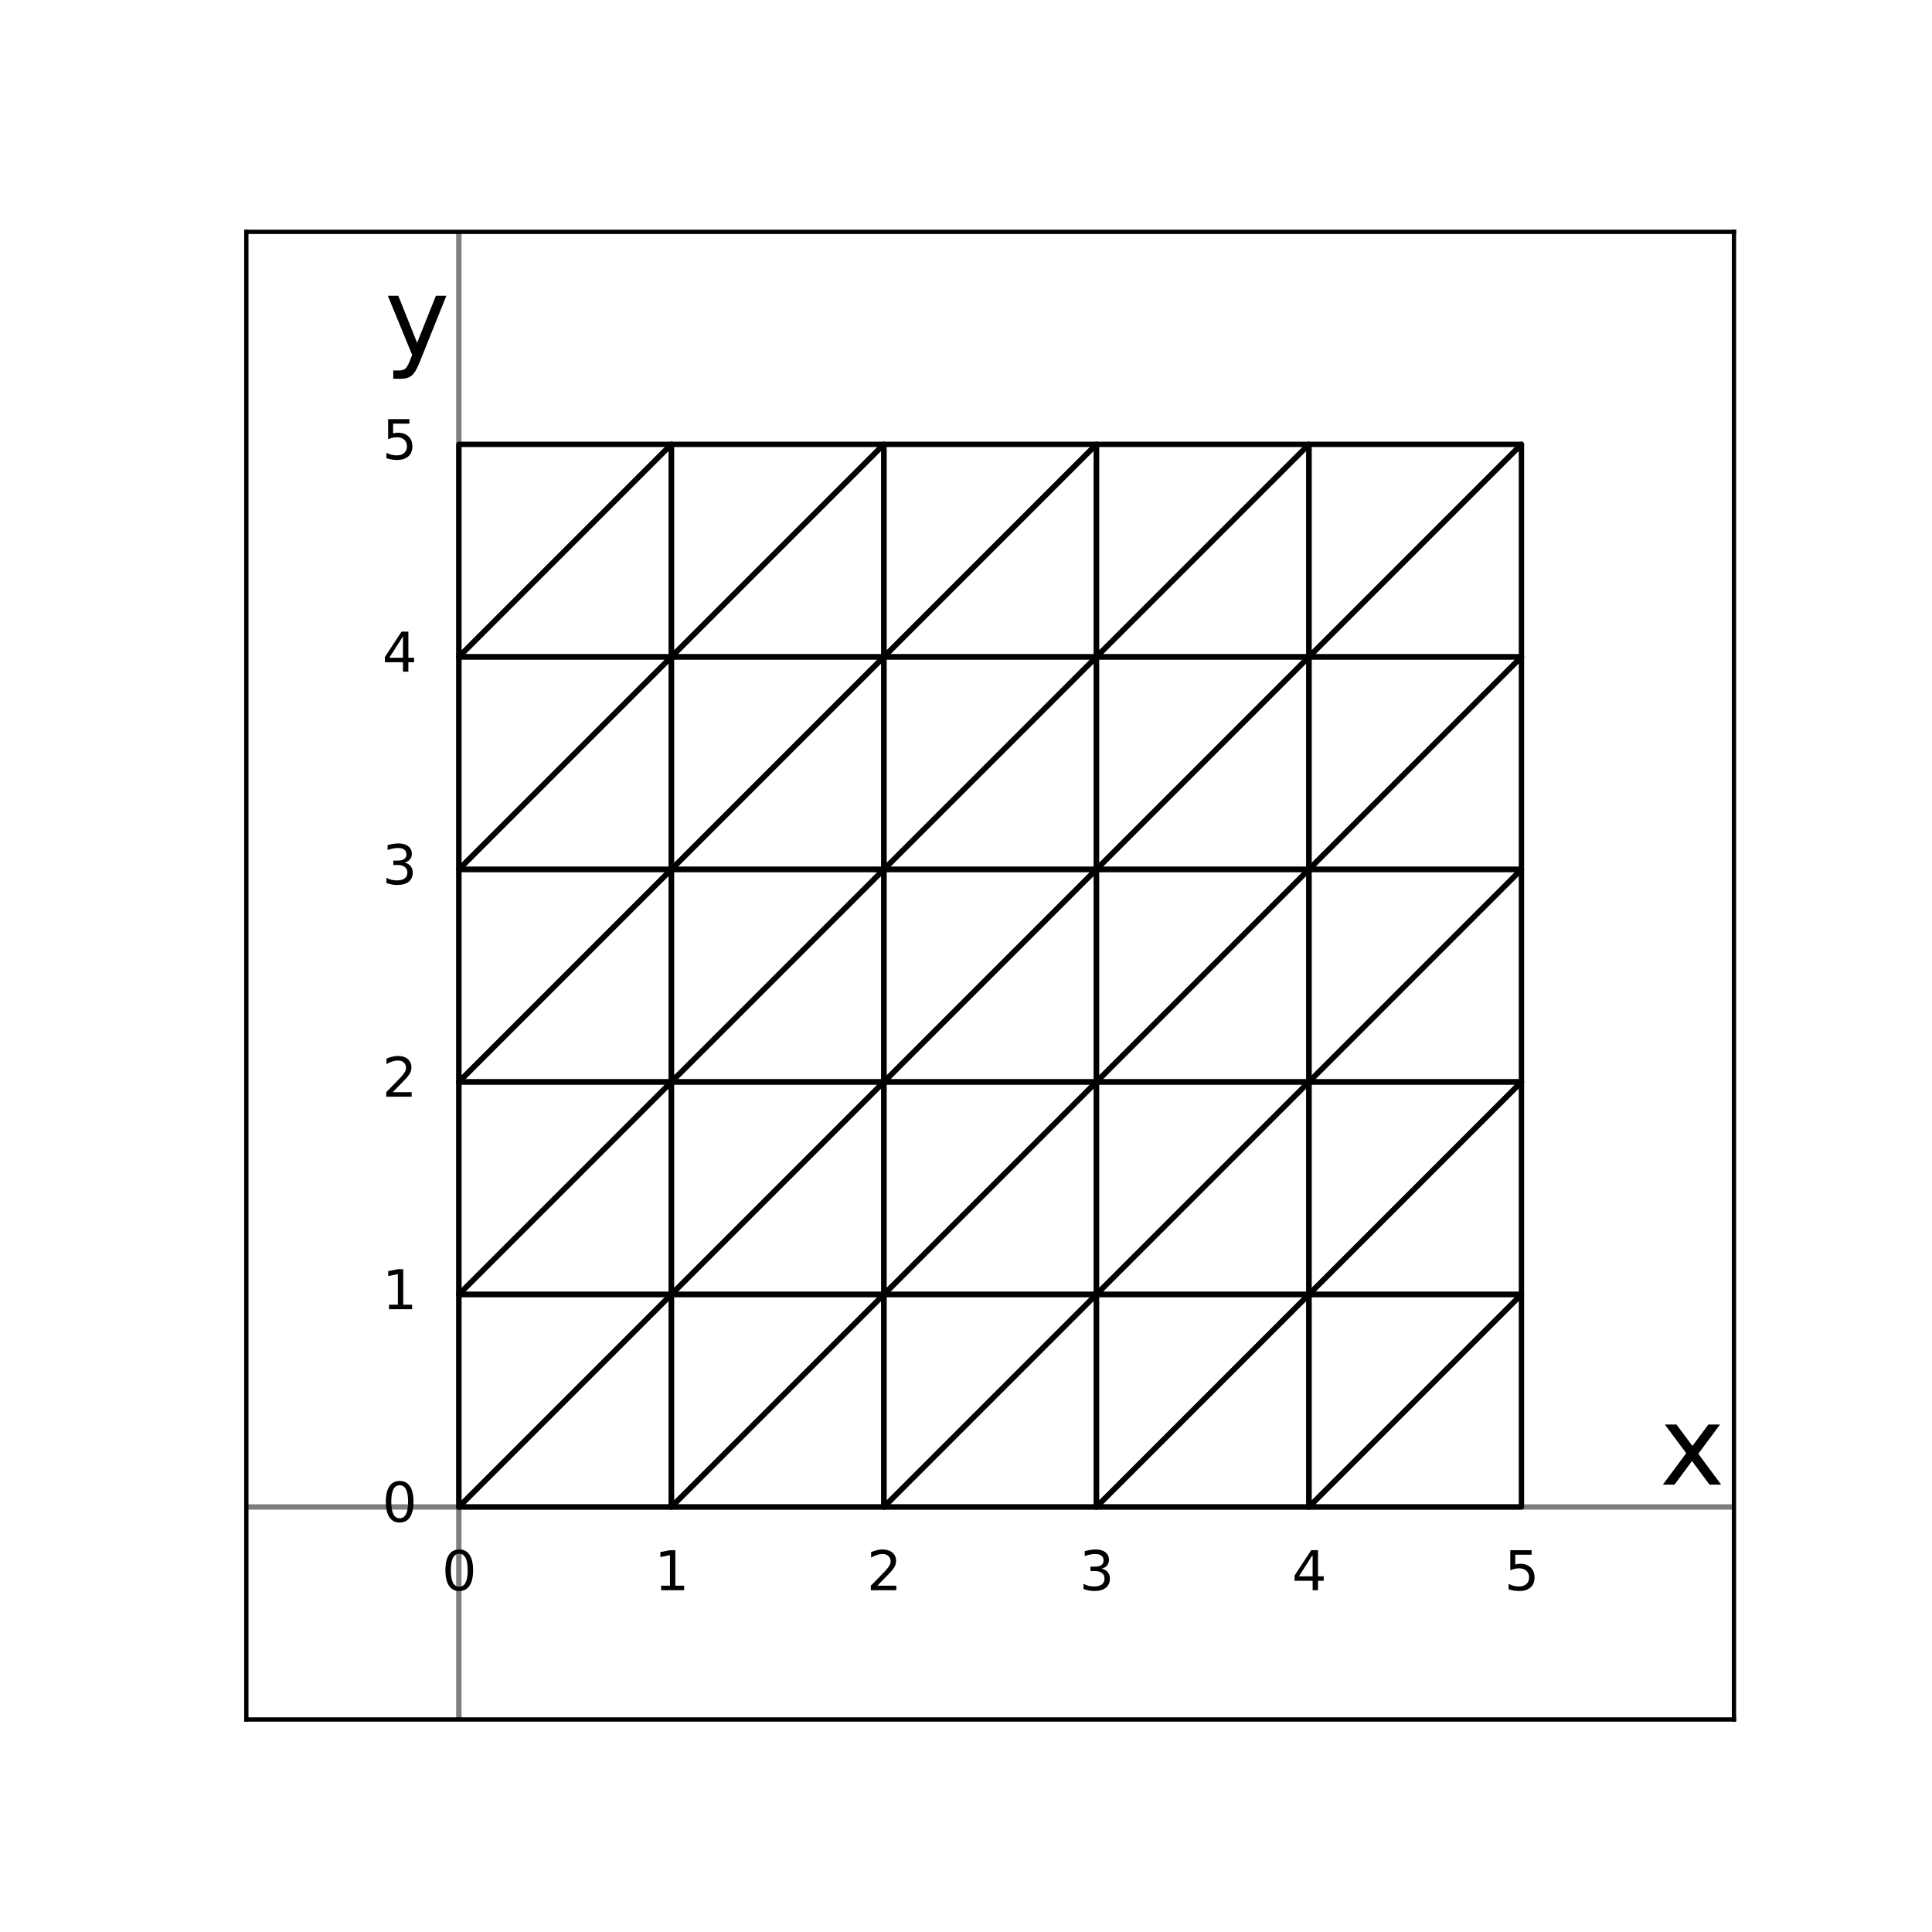 <?xml version="1.0" encoding="utf-8" standalone="no"?>
<!DOCTYPE svg PUBLIC "-//W3C//DTD SVG 1.1//EN"
  "http://www.w3.org/Graphics/SVG/1.1/DTD/svg11.dtd">
<svg xmlns:xlink="http://www.w3.org/1999/xlink" width="360pt" height="360pt" viewBox="0 0 360 360" xmlns="http://www.w3.org/2000/svg" version="1.1">
 <defs>
  <style type="text/css">*{stroke-linejoin: round; stroke-linecap: butt}</style>
 </defs>
 <g id="figure_1">
  <g id="patch_1">
   <path d="M 0 360 
L 360 360 
L 360 0 
L 0 0 
z
" style="fill: #ffffff"/>
  </g>
  <g id="axes_1">
   <g id="patch_2">
    <path d="M 45.9 320.4 
L 323.1 320.4 
L 323.1 43.2 
L 45.9 43.2 
z
" style="fill: #ffffff"/>
   </g>
   <g id="patch_3">
    <path d="M 85.5 280.8 
L 125.1 280.8 
L 125.1 241.2 
L 85.5 280.8 
z
" clip-path="url(#p8f3f8292ff)" style="fill: none; stroke: #000000; stroke-linejoin: miter"/>
   </g>
   <g id="patch_4">
    <path d="M 85.5 280.8 
L 85.5 241.2 
L 125.1 241.2 
L 85.5 280.8 
z
" clip-path="url(#p8f3f8292ff)" style="fill: none; stroke: #000000; stroke-linejoin: miter"/>
   </g>
   <g id="patch_5">
    <path d="M 125.1 280.8 
L 164.7 280.8 
L 164.7 241.2 
L 125.1 280.8 
z
" clip-path="url(#p8f3f8292ff)" style="fill: none; stroke: #000000; stroke-linejoin: miter"/>
   </g>
   <g id="patch_6">
    <path d="M 125.1 280.8 
L 125.1 241.2 
L 164.7 241.2 
L 125.1 280.8 
z
" clip-path="url(#p8f3f8292ff)" style="fill: none; stroke: #000000; stroke-linejoin: miter"/>
   </g>
   <g id="patch_7">
    <path d="M 164.7 280.8 
L 204.3 280.8 
L 204.3 241.2 
L 164.7 280.8 
z
" clip-path="url(#p8f3f8292ff)" style="fill: none; stroke: #000000; stroke-linejoin: miter"/>
   </g>
   <g id="patch_8">
    <path d="M 164.7 280.8 
L 164.7 241.2 
L 204.3 241.2 
L 164.7 280.8 
z
" clip-path="url(#p8f3f8292ff)" style="fill: none; stroke: #000000; stroke-linejoin: miter"/>
   </g>
   <g id="patch_9">
    <path d="M 204.3 280.8 
L 243.9 280.8 
L 243.9 241.2 
L 204.3 280.8 
z
" clip-path="url(#p8f3f8292ff)" style="fill: none; stroke: #000000; stroke-linejoin: miter"/>
   </g>
   <g id="patch_10">
    <path d="M 204.3 280.8 
L 204.3 241.2 
L 243.9 241.2 
L 204.3 280.8 
z
" clip-path="url(#p8f3f8292ff)" style="fill: none; stroke: #000000; stroke-linejoin: miter"/>
   </g>
   <g id="patch_11">
    <path d="M 243.9 280.8 
L 283.5 280.8 
L 283.5 241.2 
L 243.9 280.8 
z
" clip-path="url(#p8f3f8292ff)" style="fill: none; stroke: #000000; stroke-linejoin: miter"/>
   </g>
   <g id="patch_12">
    <path d="M 243.9 280.8 
L 243.9 241.2 
L 283.5 241.2 
L 243.9 280.8 
z
" clip-path="url(#p8f3f8292ff)" style="fill: none; stroke: #000000; stroke-linejoin: miter"/>
   </g>
   <g id="patch_13">
    <path d="M 85.5 241.2 
L 125.1 241.2 
L 125.1 201.6 
L 85.5 241.2 
z
" clip-path="url(#p8f3f8292ff)" style="fill: none; stroke: #000000; stroke-linejoin: miter"/>
   </g>
   <g id="patch_14">
    <path d="M 85.5 241.2 
L 85.5 201.6 
L 125.1 201.6 
L 85.5 241.2 
z
" clip-path="url(#p8f3f8292ff)" style="fill: none; stroke: #000000; stroke-linejoin: miter"/>
   </g>
   <g id="patch_15">
    <path d="M 125.1 241.2 
L 164.7 241.2 
L 164.7 201.6 
L 125.1 241.2 
z
" clip-path="url(#p8f3f8292ff)" style="fill: none; stroke: #000000; stroke-linejoin: miter"/>
   </g>
   <g id="patch_16">
    <path d="M 125.1 241.2 
L 125.1 201.6 
L 164.7 201.6 
L 125.1 241.2 
z
" clip-path="url(#p8f3f8292ff)" style="fill: none; stroke: #000000; stroke-linejoin: miter"/>
   </g>
   <g id="patch_17">
    <path d="M 164.7 241.2 
L 204.3 241.2 
L 204.3 201.6 
L 164.7 241.2 
z
" clip-path="url(#p8f3f8292ff)" style="fill: none; stroke: #000000; stroke-linejoin: miter"/>
   </g>
   <g id="patch_18">
    <path d="M 164.7 241.2 
L 164.7 201.6 
L 204.3 201.6 
L 164.7 241.2 
z
" clip-path="url(#p8f3f8292ff)" style="fill: none; stroke: #000000; stroke-linejoin: miter"/>
   </g>
   <g id="patch_19">
    <path d="M 204.3 241.2 
L 243.9 241.2 
L 243.9 201.6 
L 204.3 241.2 
z
" clip-path="url(#p8f3f8292ff)" style="fill: none; stroke: #000000; stroke-linejoin: miter"/>
   </g>
   <g id="patch_20">
    <path d="M 204.3 241.2 
L 204.3 201.6 
L 243.9 201.6 
L 204.3 241.2 
z
" clip-path="url(#p8f3f8292ff)" style="fill: none; stroke: #000000; stroke-linejoin: miter"/>
   </g>
   <g id="patch_21">
    <path d="M 243.9 241.2 
L 283.5 241.2 
L 283.5 201.6 
L 243.9 241.2 
z
" clip-path="url(#p8f3f8292ff)" style="fill: none; stroke: #000000; stroke-linejoin: miter"/>
   </g>
   <g id="patch_22">
    <path d="M 243.9 241.2 
L 243.9 201.6 
L 283.5 201.6 
L 243.9 241.2 
z
" clip-path="url(#p8f3f8292ff)" style="fill: none; stroke: #000000; stroke-linejoin: miter"/>
   </g>
   <g id="patch_23">
    <path d="M 85.5 201.6 
L 125.1 201.6 
L 125.1 162 
L 85.5 201.6 
z
" clip-path="url(#p8f3f8292ff)" style="fill: none; stroke: #000000; stroke-linejoin: miter"/>
   </g>
   <g id="patch_24">
    <path d="M 85.5 201.6 
L 85.5 162 
L 125.1 162 
L 85.5 201.6 
z
" clip-path="url(#p8f3f8292ff)" style="fill: none; stroke: #000000; stroke-linejoin: miter"/>
   </g>
   <g id="patch_25">
    <path d="M 125.1 201.6 
L 164.7 201.6 
L 164.7 162 
L 125.1 201.6 
z
" clip-path="url(#p8f3f8292ff)" style="fill: none; stroke: #000000; stroke-linejoin: miter"/>
   </g>
   <g id="patch_26">
    <path d="M 125.1 201.6 
L 125.1 162 
L 164.7 162 
L 125.1 201.6 
z
" clip-path="url(#p8f3f8292ff)" style="fill: none; stroke: #000000; stroke-linejoin: miter"/>
   </g>
   <g id="patch_27">
    <path d="M 164.7 201.6 
L 204.3 201.6 
L 204.3 162 
L 164.7 201.6 
z
" clip-path="url(#p8f3f8292ff)" style="fill: none; stroke: #000000; stroke-linejoin: miter"/>
   </g>
   <g id="patch_28">
    <path d="M 164.7 201.6 
L 164.7 162 
L 204.3 162 
L 164.7 201.6 
z
" clip-path="url(#p8f3f8292ff)" style="fill: none; stroke: #000000; stroke-linejoin: miter"/>
   </g>
   <g id="patch_29">
    <path d="M 204.3 201.6 
L 243.9 201.6 
L 243.9 162 
L 204.3 201.6 
z
" clip-path="url(#p8f3f8292ff)" style="fill: none; stroke: #000000; stroke-linejoin: miter"/>
   </g>
   <g id="patch_30">
    <path d="M 204.3 201.6 
L 204.3 162 
L 243.9 162 
L 204.3 201.6 
z
" clip-path="url(#p8f3f8292ff)" style="fill: none; stroke: #000000; stroke-linejoin: miter"/>
   </g>
   <g id="patch_31">
    <path d="M 243.9 201.6 
L 283.5 201.6 
L 283.5 162 
L 243.9 201.6 
z
" clip-path="url(#p8f3f8292ff)" style="fill: none; stroke: #000000; stroke-linejoin: miter"/>
   </g>
   <g id="patch_32">
    <path d="M 243.9 201.6 
L 243.9 162 
L 283.5 162 
L 243.9 201.6 
z
" clip-path="url(#p8f3f8292ff)" style="fill: none; stroke: #000000; stroke-linejoin: miter"/>
   </g>
   <g id="patch_33">
    <path d="M 85.5 162 
L 125.1 162 
L 125.1 122.4 
L 85.5 162 
z
" clip-path="url(#p8f3f8292ff)" style="fill: none; stroke: #000000; stroke-linejoin: miter"/>
   </g>
   <g id="patch_34">
    <path d="M 85.5 162 
L 85.5 122.4 
L 125.1 122.4 
L 85.5 162 
z
" clip-path="url(#p8f3f8292ff)" style="fill: none; stroke: #000000; stroke-linejoin: miter"/>
   </g>
   <g id="patch_35">
    <path d="M 125.1 162 
L 164.7 162 
L 164.7 122.4 
L 125.1 162 
z
" clip-path="url(#p8f3f8292ff)" style="fill: none; stroke: #000000; stroke-linejoin: miter"/>
   </g>
   <g id="patch_36">
    <path d="M 125.1 162 
L 125.1 122.4 
L 164.7 122.4 
L 125.1 162 
z
" clip-path="url(#p8f3f8292ff)" style="fill: none; stroke: #000000; stroke-linejoin: miter"/>
   </g>
   <g id="patch_37">
    <path d="M 164.7 162 
L 204.3 162 
L 204.3 122.4 
L 164.7 162 
z
" clip-path="url(#p8f3f8292ff)" style="fill: none; stroke: #000000; stroke-linejoin: miter"/>
   </g>
   <g id="patch_38">
    <path d="M 164.7 162 
L 164.7 122.4 
L 204.3 122.4 
L 164.7 162 
z
" clip-path="url(#p8f3f8292ff)" style="fill: none; stroke: #000000; stroke-linejoin: miter"/>
   </g>
   <g id="patch_39">
    <path d="M 204.3 162 
L 243.9 162 
L 243.9 122.4 
L 204.3 162 
z
" clip-path="url(#p8f3f8292ff)" style="fill: none; stroke: #000000; stroke-linejoin: miter"/>
   </g>
   <g id="patch_40">
    <path d="M 204.3 162 
L 204.3 122.4 
L 243.9 122.4 
L 204.3 162 
z
" clip-path="url(#p8f3f8292ff)" style="fill: none; stroke: #000000; stroke-linejoin: miter"/>
   </g>
   <g id="patch_41">
    <path d="M 243.9 162 
L 283.5 162 
L 283.5 122.4 
L 243.9 162 
z
" clip-path="url(#p8f3f8292ff)" style="fill: none; stroke: #000000; stroke-linejoin: miter"/>
   </g>
   <g id="patch_42">
    <path d="M 243.9 162 
L 243.9 122.4 
L 283.5 122.4 
L 243.9 162 
z
" clip-path="url(#p8f3f8292ff)" style="fill: none; stroke: #000000; stroke-linejoin: miter"/>
   </g>
   <g id="patch_43">
    <path d="M 85.5 122.4 
L 125.1 122.4 
L 125.1 82.8 
L 85.5 122.4 
z
" clip-path="url(#p8f3f8292ff)" style="fill: none; stroke: #000000; stroke-linejoin: miter"/>
   </g>
   <g id="patch_44">
    <path d="M 85.5 122.4 
L 85.5 82.8 
L 125.1 82.8 
L 85.5 122.4 
z
" clip-path="url(#p8f3f8292ff)" style="fill: none; stroke: #000000; stroke-linejoin: miter"/>
   </g>
   <g id="patch_45">
    <path d="M 125.1 122.4 
L 164.7 122.4 
L 164.7 82.8 
L 125.1 122.4 
z
" clip-path="url(#p8f3f8292ff)" style="fill: none; stroke: #000000; stroke-linejoin: miter"/>
   </g>
   <g id="patch_46">
    <path d="M 125.1 122.4 
L 125.1 82.8 
L 164.7 82.8 
L 125.1 122.4 
z
" clip-path="url(#p8f3f8292ff)" style="fill: none; stroke: #000000; stroke-linejoin: miter"/>
   </g>
   <g id="patch_47">
    <path d="M 164.7 122.4 
L 204.3 122.4 
L 204.3 82.8 
L 164.7 122.4 
z
" clip-path="url(#p8f3f8292ff)" style="fill: none; stroke: #000000; stroke-linejoin: miter"/>
   </g>
   <g id="patch_48">
    <path d="M 164.7 122.4 
L 164.7 82.8 
L 204.3 82.8 
L 164.7 122.4 
z
" clip-path="url(#p8f3f8292ff)" style="fill: none; stroke: #000000; stroke-linejoin: miter"/>
   </g>
   <g id="patch_49">
    <path d="M 204.3 122.4 
L 243.9 122.4 
L 243.9 82.8 
L 204.3 122.4 
z
" clip-path="url(#p8f3f8292ff)" style="fill: none; stroke: #000000; stroke-linejoin: miter"/>
   </g>
   <g id="patch_50">
    <path d="M 204.3 122.4 
L 204.3 82.8 
L 243.9 82.8 
L 204.3 122.4 
z
" clip-path="url(#p8f3f8292ff)" style="fill: none; stroke: #000000; stroke-linejoin: miter"/>
   </g>
   <g id="patch_51">
    <path d="M 243.9 122.4 
L 283.5 122.4 
L 283.5 82.8 
L 243.9 122.4 
z
" clip-path="url(#p8f3f8292ff)" style="fill: none; stroke: #000000; stroke-linejoin: miter"/>
   </g>
   <g id="patch_52">
    <path d="M 243.9 122.4 
L 243.9 82.8 
L 283.5 82.8 
L 243.9 122.4 
z
" clip-path="url(#p8f3f8292ff)" style="fill: none; stroke: #000000; stroke-linejoin: miter"/>
   </g>
   <g id="patch_53">
    <path d="M 45.9 280.8 
L 323.1 280.8 
L 45.9 280.8 
z
" clip-path="url(#p8f3f8292ff)" style="fill: none; stroke: #000000; stroke-opacity: 0.5; stroke-linejoin: miter"/>
   </g>
   <g id="patch_54">
    <path d="M 85.5 320.4 
L 85.5 43.2 
L 85.5 320.4 
z
" clip-path="url(#p8f3f8292ff)" style="fill: none; stroke: #000000; stroke-opacity: 0.5; stroke-linejoin: miter"/>
   </g>
   <g id="matplotlib.axis_1"/>
   <g id="matplotlib.axis_2"/>
   <g id="patch_55">
    <path d="M 45.9 320.4 
L 45.9 43.2 
" style="fill: none; stroke: #000000; stroke-width: 0.8; stroke-linejoin: miter; stroke-linecap: square"/>
   </g>
   <g id="patch_56">
    <path d="M 323.1 320.4 
L 323.1 43.2 
" style="fill: none; stroke: #000000; stroke-width: 0.8; stroke-linejoin: miter; stroke-linecap: square"/>
   </g>
   <g id="patch_57">
    <path d="M 45.9 320.4 
L 323.1 320.4 
" style="fill: none; stroke: #000000; stroke-width: 0.8; stroke-linejoin: miter; stroke-linecap: square"/>
   </g>
   <g id="patch_58">
    <path d="M 45.9 43.2 
L 323.1 43.2 
" style="fill: none; stroke: #000000; stroke-width: 0.8; stroke-linejoin: miter; stroke-linecap: square"/>
   </g>
   <g id="text_1">
    <!-- 0 -->
    <g transform="translate(82.319 296.318) scale(0.1 -0.1)">
     <defs>
      <path id="DejaVuSans-30" d="M 2034 4250 
Q 1547 4250 1301 3770 
Q 1056 3291 1056 2328 
Q 1056 1369 1301 889 
Q 1547 409 2034 409 
Q 2525 409 2770 889 
Q 3016 1369 3016 2328 
Q 3016 3291 2770 3770 
Q 2525 4250 2034 4250 
z
M 2034 4750 
Q 2819 4750 3233 4129 
Q 3647 3509 3647 2328 
Q 3647 1150 3233 529 
Q 2819 -91 2034 -91 
Q 1250 -91 836 529 
Q 422 1150 422 2328 
Q 422 3509 836 4129 
Q 1250 4750 2034 4750 
z
" transform="scale(0.016)"/>
     </defs>
     <use xlink:href="#DejaVuSans-30"/>
    </g>
   </g>
   <g id="text_2">
    <!-- 0 -->
    <g transform="translate(71.218 283.559) scale(0.1 -0.1)">
     <use xlink:href="#DejaVuSans-30"/>
    </g>
   </g>
   <g id="text_3">
    <!-- 1 -->
    <g transform="translate(121.919 296.318) scale(0.1 -0.1)">
     <defs>
      <path id="DejaVuSans-31" d="M 794 531 
L 1825 531 
L 1825 4091 
L 703 3866 
L 703 4441 
L 1819 4666 
L 2450 4666 
L 2450 531 
L 3481 531 
L 3481 0 
L 794 0 
L 794 531 
z
" transform="scale(0.016)"/>
     </defs>
     <use xlink:href="#DejaVuSans-31"/>
    </g>
   </g>
   <g id="text_4">
    <!-- 1 -->
    <g transform="translate(71.218 243.959) scale(0.1 -0.1)">
     <use xlink:href="#DejaVuSans-31"/>
    </g>
   </g>
   <g id="text_5">
    <!-- 2 -->
    <g transform="translate(161.519 296.318) scale(0.1 -0.1)">
     <defs>
      <path id="DejaVuSans-32" d="M 1228 531 
L 3431 531 
L 3431 0 
L 469 0 
L 469 531 
Q 828 903 1448 1529 
Q 2069 2156 2228 2338 
Q 2531 2678 2651 2914 
Q 2772 3150 2772 3378 
Q 2772 3750 2511 3984 
Q 2250 4219 1831 4219 
Q 1534 4219 1204 4116 
Q 875 4013 500 3803 
L 500 4441 
Q 881 4594 1212 4672 
Q 1544 4750 1819 4750 
Q 2544 4750 2975 4387 
Q 3406 4025 3406 3419 
Q 3406 3131 3298 2873 
Q 3191 2616 2906 2266 
Q 2828 2175 2409 1742 
Q 1991 1309 1228 531 
z
" transform="scale(0.016)"/>
     </defs>
     <use xlink:href="#DejaVuSans-32"/>
    </g>
   </g>
   <g id="text_6">
    <!-- 2 -->
    <g transform="translate(71.218 204.359) scale(0.1 -0.1)">
     <use xlink:href="#DejaVuSans-32"/>
    </g>
   </g>
   <g id="text_7">
    <!-- 3 -->
    <g transform="translate(201.119 296.318) scale(0.1 -0.1)">
     <defs>
      <path id="DejaVuSans-33" d="M 2597 2516 
Q 3050 2419 3304 2112 
Q 3559 1806 3559 1356 
Q 3559 666 3084 287 
Q 2609 -91 1734 -91 
Q 1441 -91 1130 -33 
Q 819 25 488 141 
L 488 750 
Q 750 597 1062 519 
Q 1375 441 1716 441 
Q 2309 441 2620 675 
Q 2931 909 2931 1356 
Q 2931 1769 2642 2001 
Q 2353 2234 1838 2234 
L 1294 2234 
L 1294 2753 
L 1863 2753 
Q 2328 2753 2575 2939 
Q 2822 3125 2822 3475 
Q 2822 3834 2567 4026 
Q 2313 4219 1838 4219 
Q 1578 4219 1281 4162 
Q 984 4106 628 3988 
L 628 4550 
Q 988 4650 1302 4700 
Q 1616 4750 1894 4750 
Q 2613 4750 3031 4423 
Q 3450 4097 3450 3541 
Q 3450 3153 3228 2886 
Q 3006 2619 2597 2516 
z
" transform="scale(0.016)"/>
     </defs>
     <use xlink:href="#DejaVuSans-33"/>
    </g>
   </g>
   <g id="text_8">
    <!-- 3 -->
    <g transform="translate(71.218 164.759) scale(0.1 -0.1)">
     <use xlink:href="#DejaVuSans-33"/>
    </g>
   </g>
   <g id="text_9">
    <!-- 4 -->
    <g transform="translate(240.719 296.318) scale(0.1 -0.1)">
     <defs>
      <path id="DejaVuSans-34" d="M 2419 4116 
L 825 1625 
L 2419 1625 
L 2419 4116 
z
M 2253 4666 
L 3047 4666 
L 3047 1625 
L 3713 1625 
L 3713 1100 
L 3047 1100 
L 3047 0 
L 2419 0 
L 2419 1100 
L 313 1100 
L 313 1709 
L 2253 4666 
z
" transform="scale(0.016)"/>
     </defs>
     <use xlink:href="#DejaVuSans-34"/>
    </g>
   </g>
   <g id="text_10">
    <!-- 4 -->
    <g transform="translate(71.218 125.159) scale(0.1 -0.1)">
     <use xlink:href="#DejaVuSans-34"/>
    </g>
   </g>
   <g id="text_11">
    <!-- 5 -->
    <g transform="translate(280.319 296.318) scale(0.1 -0.1)">
     <defs>
      <path id="DejaVuSans-35" d="M 691 4666 
L 3169 4666 
L 3169 4134 
L 1269 4134 
L 1269 2991 
Q 1406 3038 1543 3061 
Q 1681 3084 1819 3084 
Q 2600 3084 3056 2656 
Q 3513 2228 3513 1497 
Q 3513 744 3044 326 
Q 2575 -91 1722 -91 
Q 1428 -91 1123 -41 
Q 819 9 494 109 
L 494 744 
Q 775 591 1075 516 
Q 1375 441 1709 441 
Q 2250 441 2565 725 
Q 2881 1009 2881 1497 
Q 2881 1984 2565 2268 
Q 2250 2553 1709 2553 
Q 1456 2553 1204 2497 
Q 953 2441 691 2322 
L 691 4666 
z
" transform="scale(0.016)"/>
     </defs>
     <use xlink:href="#DejaVuSans-35"/>
    </g>
   </g>
   <g id="text_12">
    <!-- 5 -->
    <g transform="translate(71.218 85.559) scale(0.1 -0.1)">
     <use xlink:href="#DejaVuSans-35"/>
    </g>
   </g>
   <g id="text_13">
    <!-- x -->
    <g transform="translate(309.261 276.641) scale(0.2 -0.2)">
     <defs>
      <path id="DejaVuSans-78" d="M 3513 3500 
L 2247 1797 
L 3578 0 
L 2900 0 
L 1881 1375 
L 863 0 
L 184 0 
L 1544 1831 
L 300 3500 
L 978 3500 
L 1906 2253 
L 2834 3500 
L 3513 3500 
z
" transform="scale(0.016)"/>
     </defs>
     <use xlink:href="#DejaVuSans-78"/>
    </g>
   </g>
   <g id="text_14">
    <!-- y -->
    <g transform="translate(71.661 66.317) scale(0.2 -0.2)">
     <defs>
      <path id="DejaVuSans-79" d="M 2059 -325 
Q 1816 -950 1584 -1140 
Q 1353 -1331 966 -1331 
L 506 -1331 
L 506 -850 
L 844 -850 
Q 1081 -850 1212 -737 
Q 1344 -625 1503 -206 
L 1606 56 
L 191 3500 
L 800 3500 
L 1894 763 
L 2988 3500 
L 3597 3500 
L 2059 -325 
z
" transform="scale(0.016)"/>
     </defs>
     <use xlink:href="#DejaVuSans-79"/>
    </g>
   </g>
  </g>
 </g>
 <defs>
  <clipPath id="p8f3f8292ff">
   <rect x="45.9" y="43.2" width="277.2" height="277.2"/>
  </clipPath>
 </defs>
</svg>
